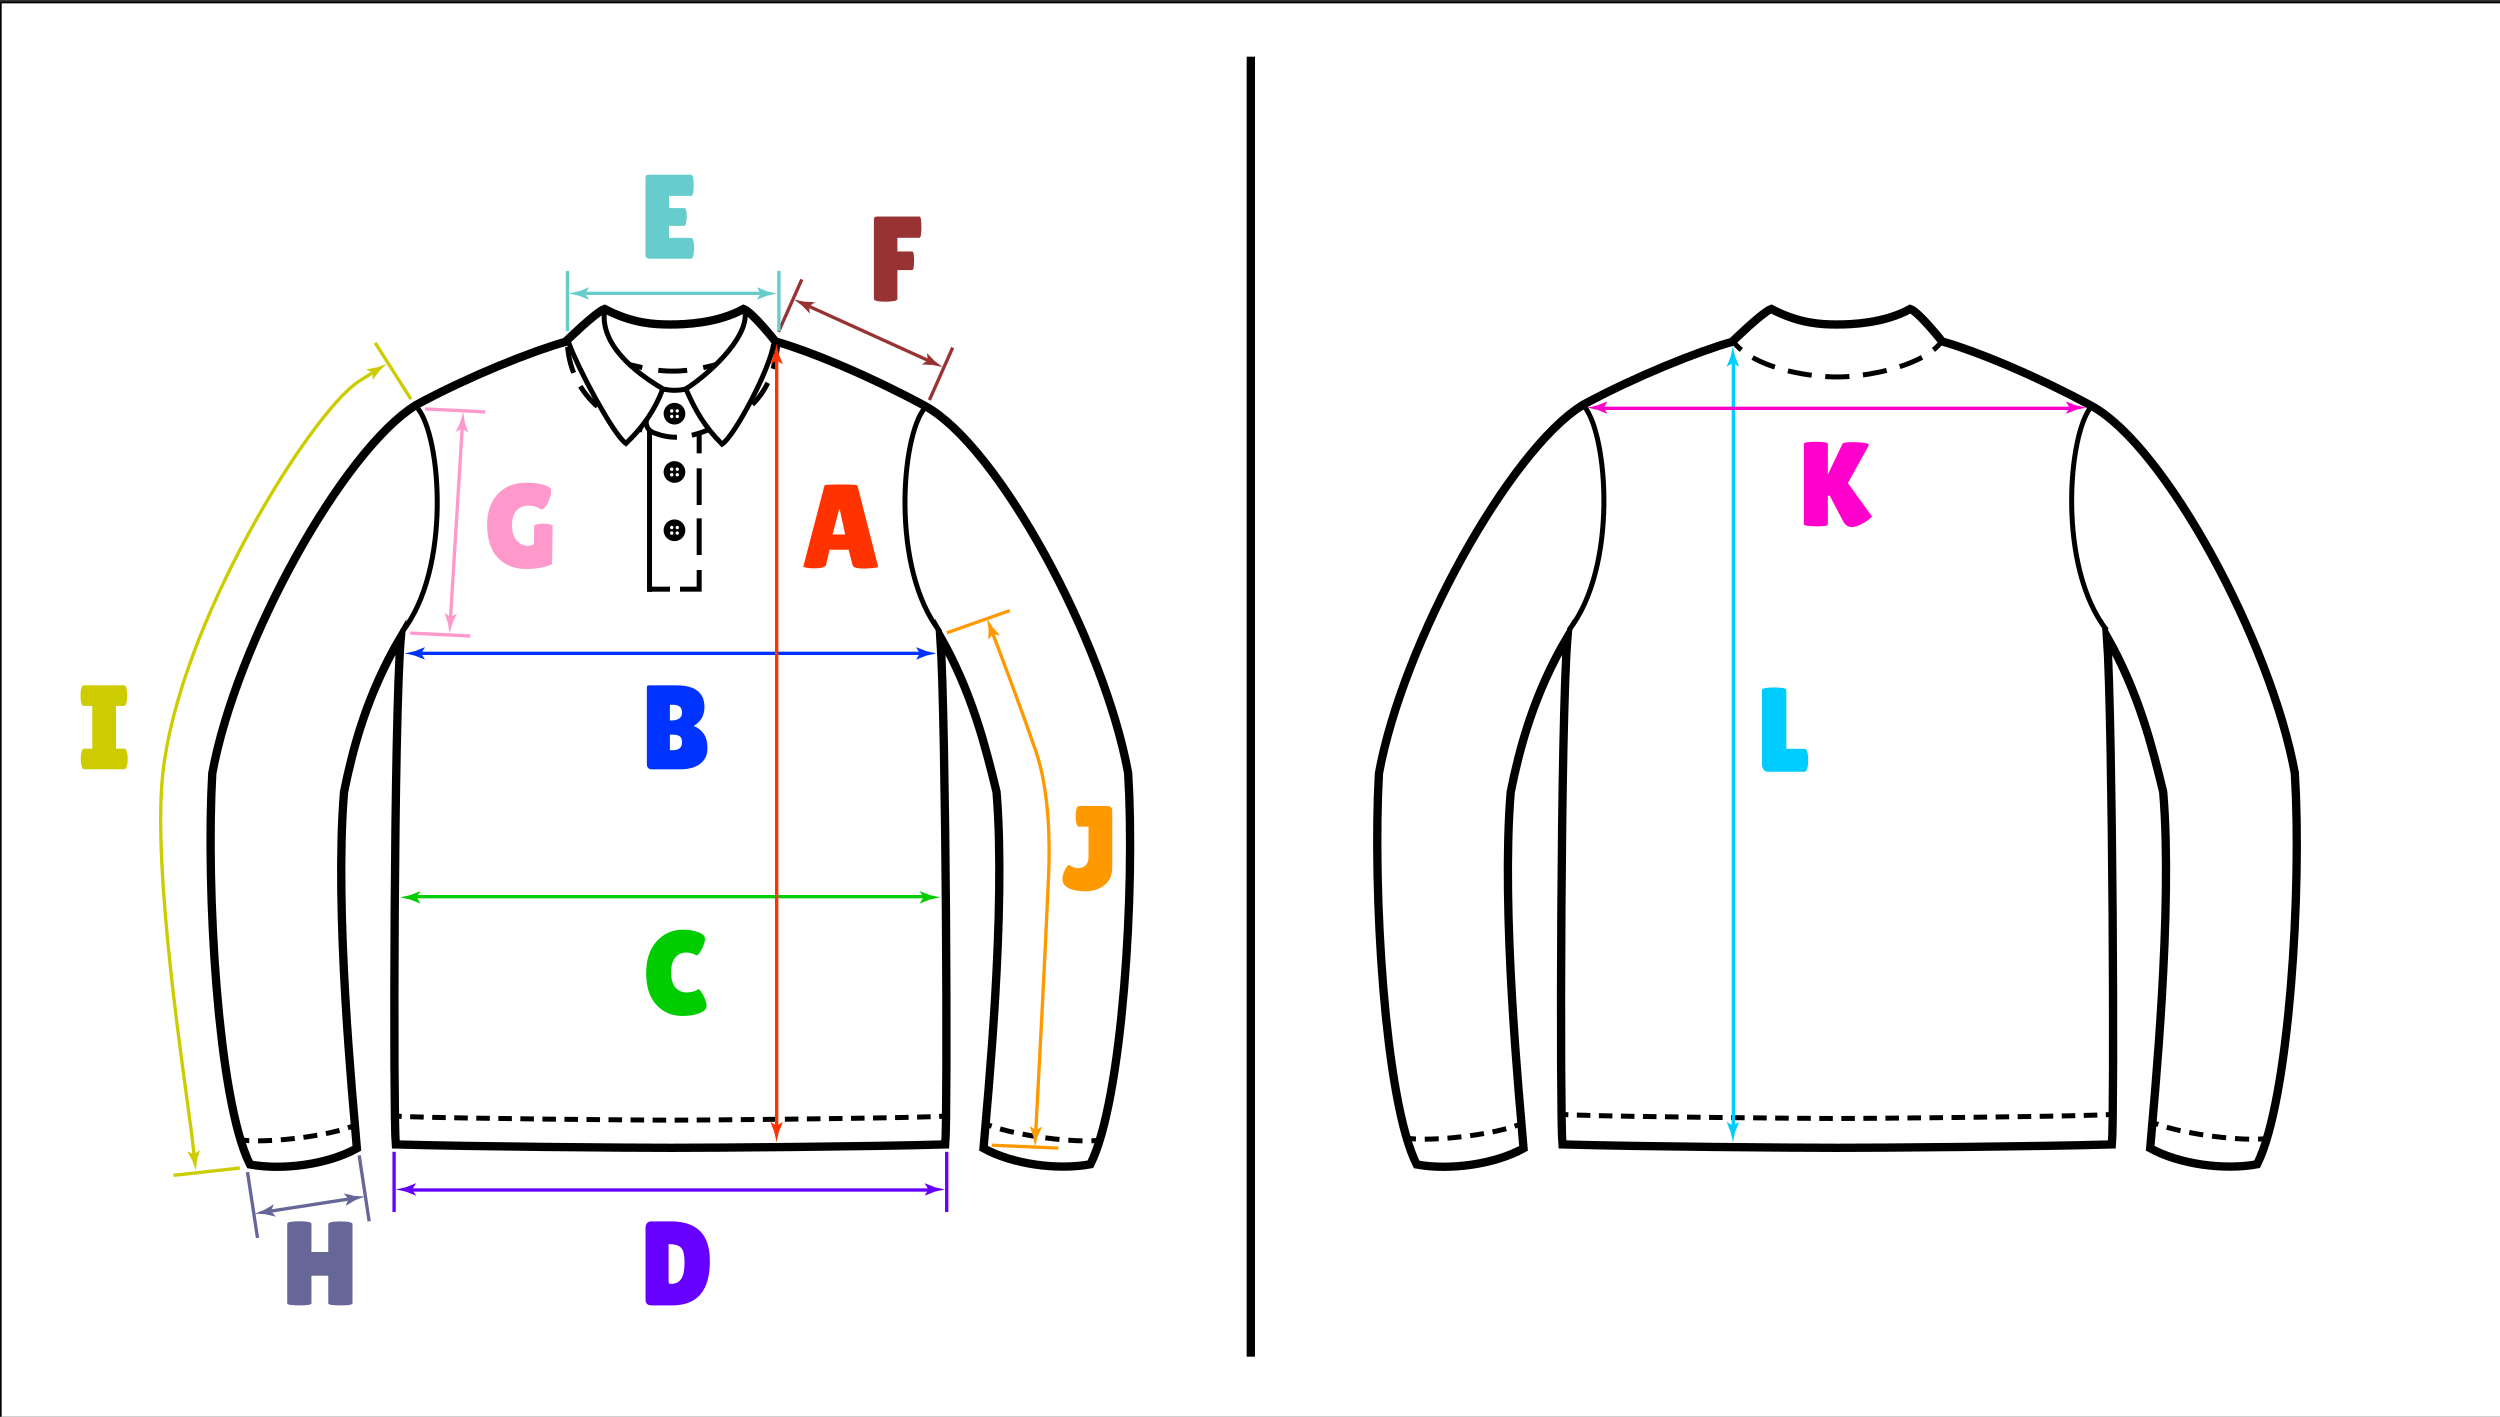 <?xml version="1.0" encoding="utf-8"?>
<!-- Generator: Adobe Illustrator 16.0.0, SVG Export Plug-In . SVG Version: 6.00 Build 0)  -->
<!DOCTYPE svg PUBLIC "-//W3C//DTD SVG 1.1//EN" "http://www.w3.org/Graphics/SVG/1.1/DTD/svg11.dtd">
<svg version="1.1" xmlns="http://www.w3.org/2000/svg" xmlns:xlink="http://www.w3.org/1999/xlink" x="0px" y="0px" width="1500px"
	 height="850px" viewBox="0 0 1500 850" enable-background="new 0 0 1500 850" xml:space="preserve">
<rect x="0" y="0" width="1500" height="850" fill="#333333" stroke="none"/>
<g id="BACKGROUND">
	<rect x="0.5" y="1.5" fill="#FFFFFF" stroke="#000000" stroke-miterlimit="10" width="1500" height="850"/>
</g>
<g id="DELIMITOR">
	
		<line id="DELIMITOR_1_" fill="none" stroke="#000000" stroke-width="5" stroke-miterlimit="10" x1="750.5" y1="34" x2="750.5" y2="814"/>
</g>
<g id="BACK">
	<g id="COLLAR_x5F_BACK_x5F_BOTTOM_7_">
		<g>
			<path fill="none" stroke="#000000" stroke-width="3" stroke-miterlimit="10" d="M1165.444,204.114
				c-1.316,2.097-3.155,4.049-5.399,5.855"/>
			<path fill="none" stroke="#000000" stroke-width="3" stroke-miterlimit="10" stroke-dasharray="14.511,8.163" d="
				M1153.219,214.419c-14.36,7.739-36.24,11.752-50.791,11.752c-17.731,0-40.637-4.561-54.331-13.758"/>
			<path fill="none" stroke="#000000" stroke-width="3" stroke-miterlimit="10" d="M1044.818,209.973
				c-2.17-1.802-4.001-3.754-5.407-5.859"/>
		</g>
	</g>
	<g id="BOTTOM_HEM_2_">
		<g>
			<path fill="none" stroke="#000000" stroke-width="3" stroke-miterlimit="10" d="M1267.469,668.623
				c-0.972,0.077-2.316,0.153-3.991,0.229"/>
			<path fill="none" stroke="#000000" stroke-width="3" stroke-miterlimit="10" stroke-dasharray="8.139,5.087" d="
				M1258.398,669.047c-34.751,1.159-141.623,2.06-156.154,2.06c-14.904,0-126.959-0.947-158.688-2.149"/>
			<path fill="none" stroke="#000000" stroke-width="3" stroke-miterlimit="10" d="M941.012,668.853
				c-1.675-0.076-3.02-0.152-3.991-0.229"/>
		</g>
	</g>
	<path id="SLEEVE_SEAM_x5F_LEFT_1_" fill="none" stroke="#000000" stroke-width="3" stroke-miterlimit="10" d="M950.634,243.995
		c13.928,16.938,20.366,96.006-9.324,134.12"/>
	<path id="SLEEVE_SEAM_x5F_RIGHT_1_" fill="none" stroke="#000000" stroke-width="3" stroke-miterlimit="10" d="M1254.7,243.995
		c-13.928,16.938-20.366,96.006,9.324,134.12"/>
	<g id="SLEEVE_HEM_x5F_LEFT_1_">
		<g>
			<path fill="none" stroke="#000000" stroke-width="3" stroke-miterlimit="10" d="M912.492,674.313
				c-1.118,0.483-2.371,0.956-3.738,1.417"/>
			<path fill="none" stroke="#000000" stroke-width="3" stroke-miterlimit="10" stroke-dasharray="8.408,5.255" d="
				M903.721,677.236c-14.539,3.904-36.678,6.565-51.514,6.263"/>
			<path fill="none" stroke="#000000" stroke-width="3" stroke-miterlimit="10" d="M849.577,683.41
				c-1.42-0.068-2.753-0.169-3.985-0.304"/>
		</g>
	</g>
	<g id="SLEEVE_HEM_x5F_RIGHT_1_">
		<g>
			<path fill="none" stroke="#000000" stroke-width="3" stroke-miterlimit="10" d="M1291.247,673.297
				c1.116,0.497,2.362,0.986,3.72,1.466"/>
			<path fill="none" stroke="#000000" stroke-width="3" stroke-miterlimit="10" stroke-dasharray="8.525,5.328" d="
				M1300.047,676.365c14.721,4.191,37.145,7.25,52.125,7.186"/>
			<path fill="none" stroke="#000000" stroke-width="3" stroke-miterlimit="10" d="M1354.839,683.503
				c1.421-0.047,2.756-0.126,3.989-0.241"/>
		</g>
	</g>
	<path id="CONTOUR_2_" fill="none" stroke="#000000" stroke-width="5" stroke-miterlimit="10" d="M1264.203,381.966
		c3.464,51.701,4.529,287.978,2.949,304.692c-45.652,1.342-138.852,2.033-164.857,2.033c-24.994,0-117.545-0.691-164.831-2.033
		c-1.582-16.714-1.13-254.994,3.036-304.543c-19.834,33.547-28.621,65.885-34.066,93.033C900.5,546.5,911.816,660.674,914.125,689
		c-17.459,9.691-44.459,13.317-64.125,9.691C830.666,660.316,823.5,533,827.365,464.03c14.369-78.705,78.504-194.03,122.258-221.035
		c31.711-17.21,69.84-32.369,89.605-37.881c0,0,18.301-17.889,23.502-19.74c16.937,8.793,29.77,9.322,39.514,9.322
		c8.832,0,28.256-0.696,43.902-9.322c5.201,1.851,19.115,19.492,19.115,19.492c19.766,5.513,55.541,20.169,89.604,38.634
		c44.159,23.938,107.647,141.578,122.016,220.283c4.367,69.217-3.302,196.409-22.635,234.784
		c-19.667,3.626-46.667,0.063-64.126-9.629c2.309-28.326,13.754-142.938,7.793-213.821C1291.301,448,1283.375,416,1264.203,381.966z
		"/>
</g>
<g id="FRONT">
	<g id="BOTTOM_HEM_1_">
		<g>
			<path fill="none" stroke="#000000" stroke-width="3" stroke-miterlimit="10" d="M567.469,669.623
				c-0.972,0.077-2.316,0.153-3.991,0.229"/>
			<path fill="none" stroke="#000000" stroke-width="3" stroke-miterlimit="10" stroke-dasharray="8.139,5.087" d="
				M558.398,670.047c-34.75,1.159-141.623,2.06-156.154,2.06c-14.905,0-126.96-0.947-158.688-2.149"/>
			<path fill="none" stroke="#000000" stroke-width="3" stroke-miterlimit="10" d="M241.011,669.853
				c-1.675-0.076-3.019-0.152-3.991-0.229"/>
		</g>
	</g>
	<path id="SLEEVE_SEAM_x5F_LEFT" fill="none" stroke="#000000" stroke-width="3" stroke-miterlimit="10" d="M250.634,244.995
		c13.928,16.938,20.366,96.006-9.324,134.12"/>
	<path id="SLEEVE_SEAM_x5F_RIGHT" fill="none" stroke="#000000" stroke-width="3" stroke-miterlimit="10" d="M554.7,244.995
		c-13.928,16.938-20.366,96.006,9.324,134.12"/>
	<g id="SLEEVE_HEM_x5F_LEFT">
		<g>
			<path fill="none" stroke="#000000" stroke-width="3" stroke-miterlimit="10" d="M212.492,675.313
				c-1.119,0.483-2.371,0.956-3.738,1.417"/>
			<path fill="none" stroke="#000000" stroke-width="3" stroke-miterlimit="10" stroke-dasharray="8.408,5.255" d="
				M203.721,678.236c-14.54,3.904-36.678,6.565-51.514,6.263"/>
			<path fill="none" stroke="#000000" stroke-width="3" stroke-miterlimit="10" d="M149.578,684.41
				c-1.419-0.068-2.753-0.169-3.985-0.304"/>
		</g>
	</g>
	<g id="SLEEVE_HEM_x5F_RIGHT">
		<g>
			<path fill="none" stroke="#000000" stroke-width="3" stroke-miterlimit="10" d="M591.247,674.297
				c1.116,0.497,2.362,0.986,3.72,1.466"/>
			<path fill="none" stroke="#000000" stroke-width="3" stroke-miterlimit="10" stroke-dasharray="8.525,5.328" d="
				M600.047,677.366c14.721,4.19,37.145,7.249,52.125,7.185"/>
			<path fill="none" stroke="#000000" stroke-width="3" stroke-miterlimit="10" d="M654.84,684.503
				c1.421-0.047,2.756-0.126,3.989-0.241"/>
		</g>
	</g>
	<path id="CONTOUR" fill="none" stroke="#000000" stroke-width="5" stroke-miterlimit="10" d="M564.203,381.966
		c3.464,51.701,4.529,287.978,2.949,304.692C521.5,688,428.3,688.691,402.295,688.691c-24.995,0-117.545-0.691-164.831-2.033
		c-1.582-16.714-1.13-254.994,3.036-304.543c-19.833,33.547-28.621,65.885-34.066,93.033C200.5,546.5,211.817,660.674,214.125,689
		c-17.459,9.691-44.459,13.317-64.125,9.691C130.667,660.316,123.5,533,127.365,464.03c14.369-78.705,78.504-194.03,122.258-221.035
		c31.71-17.21,69.839-32.369,89.605-37.881c0,0,18.3-17.889,23.501-19.74c16.937,8.793,29.77,9.322,39.515,9.322
		c8.832,0,28.255-0.696,43.902-9.322c5.201,1.851,19.115,19.492,19.115,19.492c19.766,5.513,55.541,20.169,89.604,38.634
		c44.159,23.938,107.647,141.578,122.016,220.283c4.367,69.217-3.302,196.409-22.635,234.784
		c-19.667,3.626-46.667,0.063-64.126-9.629c2.309-28.326,13.754-142.938,7.793-213.821C591.301,448,583.375,416,564.203,381.966z"/>
</g>
<g id="FRONT_x5F_COLLAR">
	<g id="COLLAR_x5F_BOTTOM_x5F_RIGHT_1_">
		<g>
			<line fill="none" stroke="#000000" stroke-width="3" stroke-miterlimit="10" x1="390" y1="353.5" x2="402" y2="353.5"/>
			<path fill="none" stroke="#000000" stroke-width="3" stroke-miterlimit="10" d="M408,353.5c0,0,8.42,0,11.5,0
				c0-1.534,0-11.5,0-11.5"/>
			
				<line fill="none" stroke="#000000" stroke-width="3" stroke-miterlimit="10" stroke-dasharray="22,8" x1="419.5" y1="333" x2="419.5" y2="276"/>
			<line fill="none" stroke="#000000" stroke-width="3" stroke-miterlimit="10" x1="419.5" y1="272" x2="419.5" y2="260"/>
		</g>
	</g>
	<path id="COLLAR_x5F_BOTTOM_x5F_LEFT_2_" fill="none" stroke="#000000" stroke-width="3" stroke-miterlimit="10" d="
		M389.712,258.605c0.038,29.331,0,86.987,0,96.523"/>
	<g id="BOUTON_x5F_3">
		<circle id="BOUTON_x5F_1_2_" cx="404.686" cy="318.178" r="6.515"/>
		<circle fill="#FFFFFF" cx="406.352" cy="319.844" r="1.025"/>
		<circle fill="#FFFFFF" cx="403.021" cy="319.844" r="1.025"/>
		<circle fill="#FFFFFF" cx="406.352" cy="316.513" r="1.025"/>
		<circle fill="#FFFFFF" cx="403.021" cy="316.513" r="1.025"/>
	</g>
	<g id="BOUTON_x5F_2_1_">
		<circle id="BOUTON_x5F_1_3_" cx="404.686" cy="283.195" r="6.515"/>
		<circle fill="#FFFFFF" cx="406.352" cy="284.861" r="1.025"/>
		<circle fill="#FFFFFF" cx="403.021" cy="284.861" r="1.025"/>
		<circle fill="#FFFFFF" cx="406.352" cy="281.529" r="1.025"/>
		<circle fill="#FFFFFF" cx="403.021" cy="281.529" r="1.025"/>
	</g>
	<g id="BOUTON_x5F_1">
		<circle id="BOUTON_x5F_1_4_" cx="404.686" cy="248.212" r="6.515"/>
		<circle fill="#FFFFFF" cx="406.352" cy="249.877" r="1.025"/>
		<circle fill="#FFFFFF" cx="403.021" cy="249.877" r="1.025"/>
		<circle fill="#FFFFFF" cx="406.352" cy="246.547" r="1.025"/>
		<circle fill="#FFFFFF" cx="403.021" cy="246.547" r="1.025"/>
	</g>
	<g id="COLLAR_x5F_SEAM_1_">
		
			<path id="COLLAR_x5F_SEAM_x5F_4_1_" fill="none" stroke="#000000" stroke-width="3" stroke-miterlimit="10" stroke-dasharray="16,9" d="
			M451.408,242.695c8.937-8.804,13.313-19.951,15.27-35.648"/>
		
			<path id="COLLAR_x5F_SEAM_x5F_3_1_" fill="none" stroke="#000000" stroke-width="3" stroke-miterlimit="10" stroke-dasharray="24,9" d="
			M387.779,251.932c0,0-1.198,5.59,4.598,7.809c9.91,3.776,19.099,3.776,33.913-2.318"/>
		
			<path id="COLLAR_x5F_SEAM_x5F_2_1_" fill="none" stroke="#000000" stroke-width="3" stroke-miterlimit="10" stroke-dasharray="2,9" d="
			M383.451,257.521c2.058,0.605,4.148,1.125,6.262,1.553"/>
		
			<path id="COLLAR_x5F_SEAM_x5F_1_1_" fill="none" stroke="#000000" stroke-width="3" stroke-miterlimit="10" stroke-dasharray="16,9" d="
			M340.578,208.179c1.313,15.015,8.055,27.009,17.82,35.712"/>
	</g>
	<path id="COLLAR_x5F_RIGHT_1_" fill="none" stroke="#000000" stroke-width="3" stroke-miterlimit="10" d="M446.989,187.054
		c2.462,16.502-24.631,39.668-35.513,46.263c5.996,13.323,11.104,22.54,21.764,33.199c7.551-5.009,28.726-44.982,30.975-60.302"/>
	<path id="COLLAR_x5F_LEFT_1_" fill="none" stroke="#000000" stroke-width="3" stroke-miterlimit="10" d="M362.73,186.374
		c-3.22,23.401,25.07,40.945,34.977,46.943c-5.107,13.544-12.478,23.429-22.136,32.753c-7.732-5.33-29.547-46.609-34.292-60.358"/>
	<path id="COLLAR_x5F_TOP_x5F_CENTER_1_" fill="none" stroke="#000000" stroke-width="3" stroke-miterlimit="10" d="
		M411.476,233.483c-4.525,0.876-7.773,1.039-13.418,0.015"/>
	<g id="COLLAR_x5F_BOTTOM_x5F_BACK_3_">
		<g>
			<path fill="none" stroke="#000000" stroke-width="3" stroke-miterlimit="10" d="M377.571,218.766
				c2.759,0.682,5.34,1.281,7.799,1.793"/>
			<path fill="none" stroke="#000000" stroke-width="3" stroke-miterlimit="10" stroke-dasharray="17.35,9.759" d="
				M394.992,222.166c7.256,0.85,14.004,0.689,22.142-0.67"/>
			<path fill="none" stroke="#000000" stroke-width="3" stroke-miterlimit="10" d="M421.933,220.59
				c2.445-0.51,5.028-1.117,7.79-1.825"/>
		</g>
	</g>
</g>
<g id="ARROWS">
	<g id="L_-_BACK_BODY_LENGTH_1_">
		<g>
			<line fill="none" stroke="#00CCFF" stroke-width="2" stroke-miterlimit="10" x1="1040" y1="216" x2="1040" y2="677"/>
			<g>
				<path fill="#00CCFF" d="M1039.733,217.771l3.603,2.191l0.082-0.123l-2.334-5.875c-0.449-2.047-0.9-4.094-1.351-6.141
					c-0.45,2.047-0.9,4.094-1.351,6.141l-2.334,5.875l0.062,0.123L1039.733,217.771z"/>
			</g>
			<g>
				<path fill="#00CCFF" d="M1039.733,675.41l3.603-2.191l0.082,0.123l-2.334,5.875c-0.449,2.047-0.9,4.094-1.351,6.141
					c-0.45-2.047-0.9-4.094-1.351-6.141l-2.334-5.875l0.062-0.123L1039.733,675.41z"/>
			</g>
		</g>
	</g>
	<g id="K_-_FULL_SHOULDER_WIDTH_1_">
		<g>
			<line fill="none" stroke="#FF00CC" stroke-width="2" stroke-miterlimit="10" x1="960" y1="245" x2="1244" y2="245"/>
			<g>
				<path fill="#FF00CC" d="M962.238,244.576l2.191-3.603l-0.123-0.082l-5.875,2.333c-2.047,0.45-4.094,0.9-6.141,1.351
					c2.047,0.45,4.094,0.9,6.141,1.351l5.875,2.333l0.123-0.062L962.238,244.576z"/>
			</g>
			<g>
				<path fill="#FF00CC" d="M1241.72,244.576l-2.191-3.603l0.123-0.082l5.875,2.333c2.047,0.45,4.094,0.9,6.141,1.351
					c-2.047,0.45-4.094,0.9-6.141,1.351l-5.875,2.333l-0.123-0.062L1241.72,244.576z"/>
			</g>
		</g>
	</g>
	<g id="J_-_SLEEVE_BOTTOM_LENGTH_1_">
		
			<line fill="none" stroke="#FF9900" stroke-width="2" stroke-miterlimit="10" x1="568.144" y1="379.667" x2="605.856" y2="366.333"/>
		
			<line fill="none" stroke="#FF9900" stroke-width="2" stroke-miterlimit="10" x1="595.019" y1="687.138" x2="634.981" y2="688.862"/>
		<g>
			<g>
				<path fill="none" stroke="#FF9900" stroke-width="2" stroke-miterlimit="10" d="M595.135,378.765
					c5.603,14.702,18.059,47.684,26.336,71.831c8.25,24.068,8.521,55.422,7.693,74.672c-2.214,51.476-6.396,129.405-7.763,154.567"
					/>
				<g>
					<path fill="#FF9900" d="M595.749,380.455l4.146,0.771l0.033-0.144l-4.265-4.666c-1.146-1.754-2.293-3.509-3.44-5.263
						c0.305,2.074,0.609,4.147,0.914,6.221l-0.099,6.321l0.102,0.093L595.749,380.455z"/>
				</g>
				<g>
					<path fill="#FF9900" d="M621.458,678.041l3.709-2.007l0.075,0.127l-2.626,5.75c-0.553,2.021-1.105,4.043-1.659,6.064
						c-0.347-2.067-0.693-4.134-1.04-6.201l-2.035-5.984l0.068-0.12L621.458,678.041z"/>
				</g>
			</g>
		</g>
	</g>
	<g id="I_-_SLEEVE_TOP_LENGTH_1_">
		
			<line fill="none" stroke="#CCCC00" stroke-width="2" stroke-miterlimit="10" x1="104.122" y1="705.202" x2="143.878" y2="700.798"/>
		<g>
			
				<line fill="none" stroke="#CCCC00" stroke-width="2" stroke-miterlimit="10" x1="246.576" y1="239.519" x2="225.142" y2="205.745"/>
			<g>
				<g>
					<path fill="none" stroke="#CCCC00" stroke-width="2" stroke-miterlimit="10" d="M225.086,222.675
						c-6.061,3.762,0.207-0.236-10.032,6.296C186.5,247.853,107,374.5,97.598,465c-6.098,58.5,13.022,180.657,17.354,215.007
						c0.583,4.625,1.207,10.058,1.694,14.43"/>
					<g>
						<path fill="#CCCC00" d="M223.552,223.602l0.038,4.217l0.147,0.004l3.761-5.081c1.501-1.462,3.003-2.924,4.505-4.386
							c-1.977,0.697-3.953,1.394-5.93,2.09l-6.223,1.115l-0.072,0.117L223.552,223.602z"/>
					</g>
					<g>
						<path fill="#CCCC00" d="M116.399,692.655l3.331-2.587l0.095,0.113l-1.651,6.102c-0.215,2.085-0.429,4.17-0.645,6.255
							c-0.68-1.982-1.36-3.965-2.04-5.947l-2.986-5.571l0.047-0.13L116.399,692.655z"/>
					</g>
				</g>
			</g>
		</g>
	</g>
	<g id="H_-_SLEEVE_HEM_LENGTH_1_">
		
			<line fill="none" stroke="#666699" stroke-width="2" stroke-miterlimit="10" x1="154.507" y1="742.771" x2="148.494" y2="703.228"/>
		
			<line fill="none" stroke="#666699" stroke-width="2" stroke-miterlimit="10" x1="221.507" y1="732.771" x2="215.494" y2="693.228"/>
		<g>
			<g>
				
					<line fill="none" stroke="#666699" stroke-width="2" stroke-miterlimit="10" x1="160.857" y1="726.899" x2="210.819" y2="719.156"/>
				<g>
					<path fill="#666699" d="M162.631,726.624l1.614-3.896l-0.134-0.063l-5.448,3.206c-1.954,0.758-3.908,1.517-5.861,2.275
						c2.092,0.132,4.183,0.263,6.275,0.395l6.163,1.406l0.112-0.079L162.631,726.624z"/>
				</g>
				<g>
					<path fill="#666699" d="M209.045,719.432l-2.717-3.225l0.109-0.1l6.163,1.406c2.091,0.131,4.183,0.263,6.275,0.395
						c-1.954,0.759-3.908,1.517-5.861,2.275l-5.448,3.206l-0.131-0.042L209.045,719.432z"/>
				</g>
			</g>
		</g>
	</g>
	<g id="G_-_ARMHOLE_LENGTH_1_">
		
			<line fill="none" stroke="#FF99CC" stroke-width="2" stroke-miterlimit="10" x1="255.091" y1="245.375" x2="291.186" y2="247.151"/>
		
			<line fill="none" stroke="#FF99CC" stroke-width="2" stroke-miterlimit="10" x1="246.114" y1="379.84" x2="282.208" y2="381.616"/>
		<g>
			<g>
				
					<line fill="none" stroke="#FF99CC" stroke-width="2" stroke-miterlimit="10" x1="277.421" y1="255.298" x2="270.218" y2="371.933"/>
				<g>
					<path fill="#FF99CC" d="M277.31,257.089l3.461,2.41l0.089-0.118l-1.967-6.007c-0.323-2.071-0.646-4.142-0.97-6.212
						c-0.576,2.015-1.151,4.03-1.727,6.046l-2.691,5.72l0.054,0.126L277.31,257.089z"/>
				</g>
				<g>
					<path fill="#FF99CC" d="M270.329,370.142l3.731-1.965l0.074,0.128l-2.691,5.72c-0.576,2.016-1.151,4.031-1.727,6.046
						c-0.323-2.071-0.646-4.142-0.97-6.212l-1.967-6.007l0.069-0.119L270.329,370.142z"/>
				</g>
			</g>
		</g>
	</g>
	<g id="F_-_SIDE_SHOULDER_LENGTH_1_">
		
			<line fill="none" stroke="#993333" stroke-width="2" stroke-miterlimit="10" x1="557.631" y1="240.025" x2="571.615" y2="208.568"/>
		
			<line fill="none" stroke="#993333" stroke-width="2" stroke-miterlimit="10" x1="467.105" y1="199.114" x2="481.09" y2="167.657"/>
		<g>
			<g>
				
					<line fill="none" stroke="#993333" stroke-width="2" stroke-miterlimit="10" x1="483.762" y1="183.064" x2="558.326" y2="216.931"/>
				<g>
					<path fill="#993333" d="M485.396,183.807l3.485-2.375l-0.078-0.125l-6.314-0.305c-2.05-0.437-4.1-0.873-6.149-1.309
						c1.677,1.256,3.355,2.513,5.032,3.77l4.384,4.554l0.137-0.005L485.396,183.807z"/>
				</g>
				<g>
					<path fill="#993333" d="M556.692,216.189l-0.505-4.187l0.146-0.023l4.384,4.554c1.678,1.256,3.355,2.513,5.032,3.77
						c-2.05-0.437-4.1-0.873-6.149-1.309l-6.314-0.305l-0.086-0.107L556.692,216.189z"/>
				</g>
			</g>
		</g>
	</g>
	<g id="E_-_NECK_WIDTH_1_">
		
			<line fill="none" stroke="#66CCCC" stroke-width="2" stroke-miterlimit="10" x1="467.333" y1="198.693" x2="467.333" y2="162.554"/>
		
			<line fill="none" stroke="#66CCCC" stroke-width="2" stroke-miterlimit="10" x1="340.471" y1="198.693" x2="340.471" y2="162.554"/>
		<g>
			<g>
				<line fill="none" stroke="#66CCCC" stroke-width="2" stroke-miterlimit="10" x1="349" y1="176" x2="458" y2="176"/>
				<g>
					<path fill="#66CCCC" d="M351.216,176.106l2.191-3.603l-0.123-0.082l-5.875,2.333c-2.047,0.45-4.094,0.9-6.141,1.351
						c2.047,0.45,4.094,0.9,6.141,1.351l5.875,2.333l0.123-0.062L351.216,176.106z"/>
				</g>
				<g>
					<path fill="#66CCCC" d="M456.359,176.106l-2.191-3.603l0.123-0.082l5.875,2.333c2.047,0.45,4.094,0.9,6.141,1.351
						c-2.047,0.45-4.094,0.9-6.141,1.351l-5.875,2.333l-0.123-0.062L456.359,176.106z"/>
				</g>
			</g>
		</g>
	</g>
	<g id="D_-_BOTTOM_HEM_2_">
		
			<line fill="none" stroke="#6600FF" stroke-width="2" stroke-miterlimit="10" x1="236.459" y1="727.218" x2="236.459" y2="691.08"/>
		<line fill="none" stroke="#6600FF" stroke-width="2" stroke-miterlimit="10" x1="568.03" y1="727.218" x2="568.03" y2="691.08"/>
		<g>
			<g>
				<line fill="none" stroke="#6600FF" stroke-width="2" stroke-miterlimit="10" x1="246" y1="714" x2="559" y2="714"/>
				<g>
					<path fill="#6600FF" d="M247.386,713.666l2.191-3.604l-0.123-0.081l-5.875,2.333c-2.047,0.451-4.094,0.9-6.141,1.352
						c2.047,0.45,4.094,0.9,6.141,1.352l5.875,2.333l0.123-0.062L247.386,713.666z"/>
				</g>
				<g>
					<path fill="#6600FF" d="M557.03,713.666l-2.191-3.604l0.123-0.081l5.875,2.333c2.047,0.451,4.094,0.9,6.141,1.352
						c-2.047,0.45-4.094,0.9-6.141,1.352l-5.875,2.333l-0.123-0.062L557.03,713.666z"/>
				</g>
			</g>
		</g>
	</g>
	<g id="C_-_WAIST_WIDTH_2_">
		<g>
			<line fill="none" stroke="#00CC00" stroke-width="2" stroke-miterlimit="10" x1="248" y1="538" x2="556" y2="538"/>
			<g>
				<path fill="#00CC00" d="M250.021,538.395l2.191-3.604l-0.123-0.081l-5.875,2.333c-2.047,0.451-4.094,0.9-6.141,1.352
					c2.047,0.45,4.094,0.9,6.141,1.352l5.875,2.333l0.123-0.062L250.021,538.395z"/>
			</g>
			<g>
				<path fill="#00CC00" d="M554.017,538.395l-2.191-3.604l0.123-0.081l5.875,2.333c2.047,0.451,4.094,0.9,6.141,1.352
					c-2.047,0.45-4.094,0.9-6.141,1.352l-5.875,2.333l-0.123-0.062L554.017,538.395z"/>
			</g>
		</g>
	</g>
	<g id="B_-_CHEST_WIDTH_2_">
		<g>
			<line fill="none" stroke="#0033FF" stroke-width="2" stroke-miterlimit="10" x1="251" y1="392" x2="554" y2="392"/>
			<g>
				<path fill="#0033FF" d="M252.731,392.034l2.191-3.603l-0.123-0.082l-5.875,2.333c-2.047,0.45-4.094,0.9-6.141,1.351
					c2.047,0.45,4.094,0.9,6.141,1.351l5.875,2.333l0.123-0.062L252.731,392.034z"/>
			</g>
			<g>
				<path fill="#0033FF" d="M551.91,392.034l-2.191-3.603l0.123-0.082l5.875,2.333c2.047,0.45,4.094,0.9,6.141,1.351
					c-2.047,0.45-4.094,0.9-6.141,1.351l-5.875,2.333l-0.123-0.062L551.91,392.034z"/>
			</g>
		</g>
	</g>
	<g id="A_-_FRONT_BODY_LENGTH_2_">
		<g>
			<line fill="none" stroke="#FF3300" stroke-width="2" stroke-miterlimit="10" x1="466" y1="215" x2="466" y2="677"/>
			<g>
				<path fill="#FF3300" d="M465.939,216.319l3.603,2.191l0.082-0.123l-2.333-5.875c-0.45-2.047-0.9-4.094-1.351-6.141
					c-0.45,2.047-0.9,4.094-1.351,6.141l-2.333,5.875l0.062,0.123L465.939,216.319z"/>
			</g>
			<g>
				<path fill="#FF3300" d="M465.939,675.41l3.603-2.191l0.082,0.123l-2.333,5.875c-0.45,2.047-0.9,4.094-1.351,6.141
					c-0.45-2.047-0.9-4.094-1.351-6.141l-2.333-5.875l0.062-0.123L465.939,675.41z"/>
			</g>
		</g>
	</g>
</g>
<g id="LETTERS">
	<g>
		<path fill="#00CCFF" d="M1057.188,458.782v-44.784c0-1.008,2.436-1.512,7.309-1.512c4.871,0,7.307,0.504,7.307,1.512v35.28h11.088
			c0.865,0,1.465,1.128,1.801,3.384c0.145,1.104,0.215,2.232,0.215,3.384c0,1.152-0.07,2.329-0.215,3.528
			c-0.385,2.304-1.008,3.456-1.873,3.456h-22.176c-1.057,0-1.896-0.432-2.52-1.296
			C1057.498,460.87,1057.188,459.887,1057.188,458.782z"/>
	</g>
	<g>
		<path fill="#FF00CC" d="M1096.701,314.758c0,0.72-2.258,1.08-6.768,1.08l-4.033-0.216c-2.4-0.191-3.6-0.527-3.6-1.008v-48.312
			c0-0.816,2.4-1.224,7.199-1.224c4.801,0,7.201,0.408,7.201,1.224v18.432l8.783-18.432c0.336-0.672,2.256-1.008,5.76-1.008
			c6.385,0,9.744,0.553,10.08,1.656c0,0.097-0.023,0.192-0.072,0.288l-12.527,22.608l14.545,20.088c0,0.097-0.457,0.504-1.369,1.224
			c-2.209,1.92-4.801,3.432-7.775,4.536c-0.912,0.335-1.824,0.504-2.736,0.504l-1.729-0.144c-1.537-0.384-2.736-1.368-3.6-2.952
			l-8.207-15.696h-1.152V314.758z"/>
	</g>
	<g>
		<path fill="#FF9900" d="M637.413,527.52c0-1.392,0.407-3.012,1.224-4.859c0.815-1.848,1.703-3.107,2.664-3.781
			c1.824,1.346,3.672,2.017,5.544,2.017l2.232-0.36c2.592-0.768,3.935-2.831,4.032-6.191v-18.36h-5.76
			c-0.817,0-1.393-1.032-1.728-3.096c-0.144-1.009-0.216-2.04-0.216-3.097c0-1.055,0.072-2.088,0.216-3.096
			c0.335-2.063,0.911-3.096,1.728-3.096h17.136c0.959,0,1.679,0.277,2.16,0.828c0.479,0.553,0.72,1.213,0.72,1.98v33.983
			c0,4.704-1.573,8.28-4.716,10.728c-3.144,2.448-6.912,3.672-11.304,3.672s-7.812-0.647-10.26-1.943
			C638.637,531.551,637.413,529.776,637.413,527.52z"/>
	</g>
	<g>
		<path fill="#CCCC00" d="M55.352,449.182v-25.632H50.24c-0.817,0-1.393-1.032-1.728-3.096c-0.144-1.008-0.216-2.04-0.216-3.096
			c0-1.055,0.072-2.088,0.216-3.096c0.335-2.063,0.911-3.096,1.728-3.096h24.192c0.815,0,1.368,1.033,1.656,3.096
			c0.191,1.008,0.288,2.041,0.288,3.096c0,1.056-0.097,2.088-0.288,3.096c-0.288,2.064-0.84,3.096-1.656,3.096h-4.824v25.632h5.04
			c0.816,0,1.392,1.033,1.728,3.096c0.191,1.008,0.288,2.041,0.288,3.096c0,1.057-0.097,2.088-0.288,3.096
			c-0.336,2.064-0.912,3.097-1.728,3.097H50.384c-0.816,0-1.368-1.032-1.656-3.097c-0.192-1.008-0.288-2.039-0.288-3.096
			c0-1.055,0.096-2.088,0.288-3.096c0.288-2.063,0.839-3.096,1.656-3.096H55.352z"/>
	</g>
	<g>
		<path fill="#666699" d="M211.499,782.01c0,0.816-2.424,1.225-7.272,1.225c-4.849,0-7.272-0.408-7.272-1.225v-16.561h-10.08v16.561
			c0,0.816-2.424,1.225-7.272,1.225c-4.849,0-7.272-0.408-7.272-1.225v-47.736c0-1.008,2.423-1.512,7.272-1.512
			c4.848,0,7.272,0.504,7.272,1.512v16.92h10.08v-16.775c0-0.672,1.199-1.152,3.6-1.439c1.248-0.096,2.471-0.145,3.672-0.145
			l3.672,0.145c2.399,0.287,3.6,0.768,3.6,1.439V782.01z"/>
	</g>
	<g>
		<path fill="#FF99CC" d="M320.327,325.611l0.144-9.792c0-0.672,0.695-1.116,2.088-1.332c1.392-0.216,2.543-0.324,3.456-0.324
			l2.808,0.216c1.824,0.288,2.736,0.792,2.736,1.512l-0.288,22.536c-0.961,0.673-2.893,1.332-5.796,1.98
			c-2.905,0.648-6.228,0.972-9.972,0.972c-6.96,0-12.576-2.256-16.848-6.768c-4.272-4.511-6.408-11.135-6.408-19.872
			c0-7.44,2.088-13.488,6.264-18.144c4.176-4.655,9.96-6.984,17.352-6.984c3.359,0,6.396,0.324,9.108,0.972
			c2.711,0.648,4.572,1.524,5.58,2.628c0.047,0.385,0.072,1.105,0.072,2.16c0,1.057-0.36,2.556-1.08,4.5
			c-0.72,1.944-1.537,3.396-2.448,4.356c-0.912,0.961-1.573,1.44-1.98,1.44c-0.408,0-0.84-0.18-1.296-0.54
			c-0.457-0.36-1.356-0.743-2.7-1.152c-1.345-0.407-2.641-0.612-3.888-0.612c-2.977,0-5.389,0.96-7.236,2.88
			c-1.849,1.92-2.772,4.896-2.772,8.928c0,4.032,0.947,7.092,2.844,9.18c1.896,2.088,4.079,3.132,6.552,3.132
			C319.09,327.483,320.327,326.859,320.327,325.611z"/>
	</g>
	<g>
		<path fill="#993333" d="M551.628,129.922c0.816,0,1.224,2.124,1.224,6.372s-0.408,6.372-1.224,6.372h-13.176v8.208h8.784
			c0.815,0,1.224,1.861,1.224,5.58c0,3.721-0.385,5.58-1.152,5.58h-8.856v17.352c0,0.673-0.9,1.116-2.7,1.332
			c-1.8,0.216-3.301,0.324-4.5,0.324l-3.384-0.144c-2.353-0.288-3.528-0.768-3.528-1.44v-47.664c0-0.768,0.155-1.271,0.468-1.512
			c0.312-0.24,0.78-0.36,1.404-0.36H551.628z"/>
	</g>
	<g>
		<path fill="#66CCCC" d="M410.677,124.846c0.911,0,1.368,1.681,1.368,5.04c0,1.008-0.108,2.196-0.324,3.564
			c-0.216,1.368-0.612,2.052-1.188,2.052h-9.144v7.2h13.248c0.815,0,1.368,1.056,1.656,3.168c0.144,0.912,0.216,1.884,0.216,2.916
			c0,1.033-0.144,2.365-0.432,3.996c-0.288,1.633-0.768,2.448-1.44,2.448h-24.624c-1.825,0-2.736-0.744-2.736-2.232v-46.296
			c0-1.248,0.551-1.872,1.656-1.872h25.776c1.008,0,1.512,2.124,1.512,6.372s-0.504,6.372-1.512,6.372h-13.32v7.272H410.677z"/>
	</g>
	<g>
		<path fill="#6600FF" d="M387.323,779.922v-43.2c0-1.199,0.299-2.147,0.9-2.845c0.6-0.694,1.379-1.044,2.34-1.044h12.024
			c7.632,0,13.428,1.921,17.388,5.761c3.96,3.841,5.94,9.889,5.94,18.144c0,17.665-7.536,26.496-22.608,26.496h-12.312
			C388.547,783.233,387.323,782.13,387.323,779.922z M401.147,746.514v21.527c0,1.009,0.072,1.646,0.216,1.908
			c0.144,0.265,0.576,0.396,1.296,0.396c2.639,0,4.644-0.983,6.012-2.952c1.368-1.968,2.052-5.244,2.052-9.828
			c0-4.583-0.709-7.571-2.124-8.964c-1.417-1.392-3.661-2.088-6.732-2.088H401.147z"/>
	</g>
	<g>
		<path fill="#00CC00" d="M418.974,559.292c2.664,0.984,3.996,2.316,3.996,3.996c0,1.681-0.637,3.757-1.908,6.229
			c-1.272,2.473-2.34,3.708-3.204,3.708c-0.241,0-0.517-0.132-0.828-0.396c-0.313-0.263-1.033-0.551-2.16-0.864
			c-1.128-0.312-2.1-0.468-2.916-0.468c-2.784,0-5.029,0.984-6.732,2.952c-1.704,1.969-2.556,4.98-2.556,9.036
			c0,4.057,0.875,7.068,2.628,9.036c1.751,1.969,3.971,2.952,6.66,2.952c1.104,0,2.34-0.155,3.708-0.469
			c1.368-0.312,2.34-0.756,2.916-1.332c0.096-0.096,0.288-0.144,0.576-0.144s0.828,0.54,1.62,1.62s1.523,2.496,2.196,4.248
			c0.672,1.753,1.008,3.108,1.008,4.067c0,1.872-1.44,3.36-4.32,4.465c-2.88,1.104-6.289,1.655-10.224,1.655
			c-6.336,0-11.544-2.231-15.624-6.695c-4.08-4.465-6.12-10.765-6.12-18.9s2.099-14.531,6.3-19.188
			c4.2-4.655,9.443-6.983,15.732-6.983C413.225,557.816,416.31,558.309,418.974,559.292z"/>
	</g>
	<g>
		<path fill="#0033FF" d="M422.675,424.232c0,4.992-2.16,8.784-6.48,11.376c2.351,0.864,4.32,2.353,5.904,4.464
			c1.584,2.113,2.376,5.101,2.376,8.964c0,3.865-1.429,6.925-4.284,9.181c-2.856,2.257-6.948,3.384-12.276,3.384h-16.992
			c-0.817,0-1.489-0.275-2.016-0.828c-0.529-0.551-0.792-1.283-0.792-2.196v-46.08c0-0.528,0.083-0.875,0.252-1.044
			c0.167-0.167,0.515-0.252,1.044-0.252h16.416C417.059,411.201,422.675,415.545,422.675,424.232z M401.939,422.865v9.432h0.36
			c4.608,0,6.912-1.536,6.912-4.608c0-1.68-0.444-2.903-1.332-3.672c-0.889-0.767-2.365-1.152-4.428-1.152H401.939z
			 M401.939,440.793v9.359h1.296c2.063,0,3.575-0.384,4.536-1.151c0.96-0.768,1.44-1.991,1.44-3.673c0-1.68-0.444-2.855-1.332-3.527
			c-0.889-0.672-2.365-1.008-4.428-1.008H401.939z"/>
	</g>
	<g>
		<path fill="#FF3300" d="M518.329,341.146c-4.176,0-6.433-0.672-6.768-2.016l-2.376-9.288h-11.448l-2.088,8.928
			c-0.288,1.488-2.592,2.232-6.912,2.232c-2.304,0-4.008-0.132-5.112-0.396c-1.104-0.263-1.656-0.468-1.656-0.612l12.744-48.744
			c0-0.384,3.287-0.576,9.864-0.576c6.576,0,9.864,0.192,9.864,0.576l12.456,48.816c0,0.336-1.104,0.601-3.312,0.792
			C521.376,341.049,519.625,341.146,518.329,341.146z M499.537,320.697h7.56l-3.24-14.904h-0.432L499.537,320.697z"/>
	</g>
	<g>
	</g>
	<g>
	</g>
	<g>
	</g>
	<g>
	</g>
	<g>
	</g>
	<g>
	</g>
	<g>
	</g>
	<g>
	</g>
	<g>
	</g>
	<g>
	</g>
	<g>
	</g>
	<g>
	</g>
	<g>
	</g>
	<g>
	</g>
	<g>
	</g>
	<g>
	</g>
</g>
</svg>
